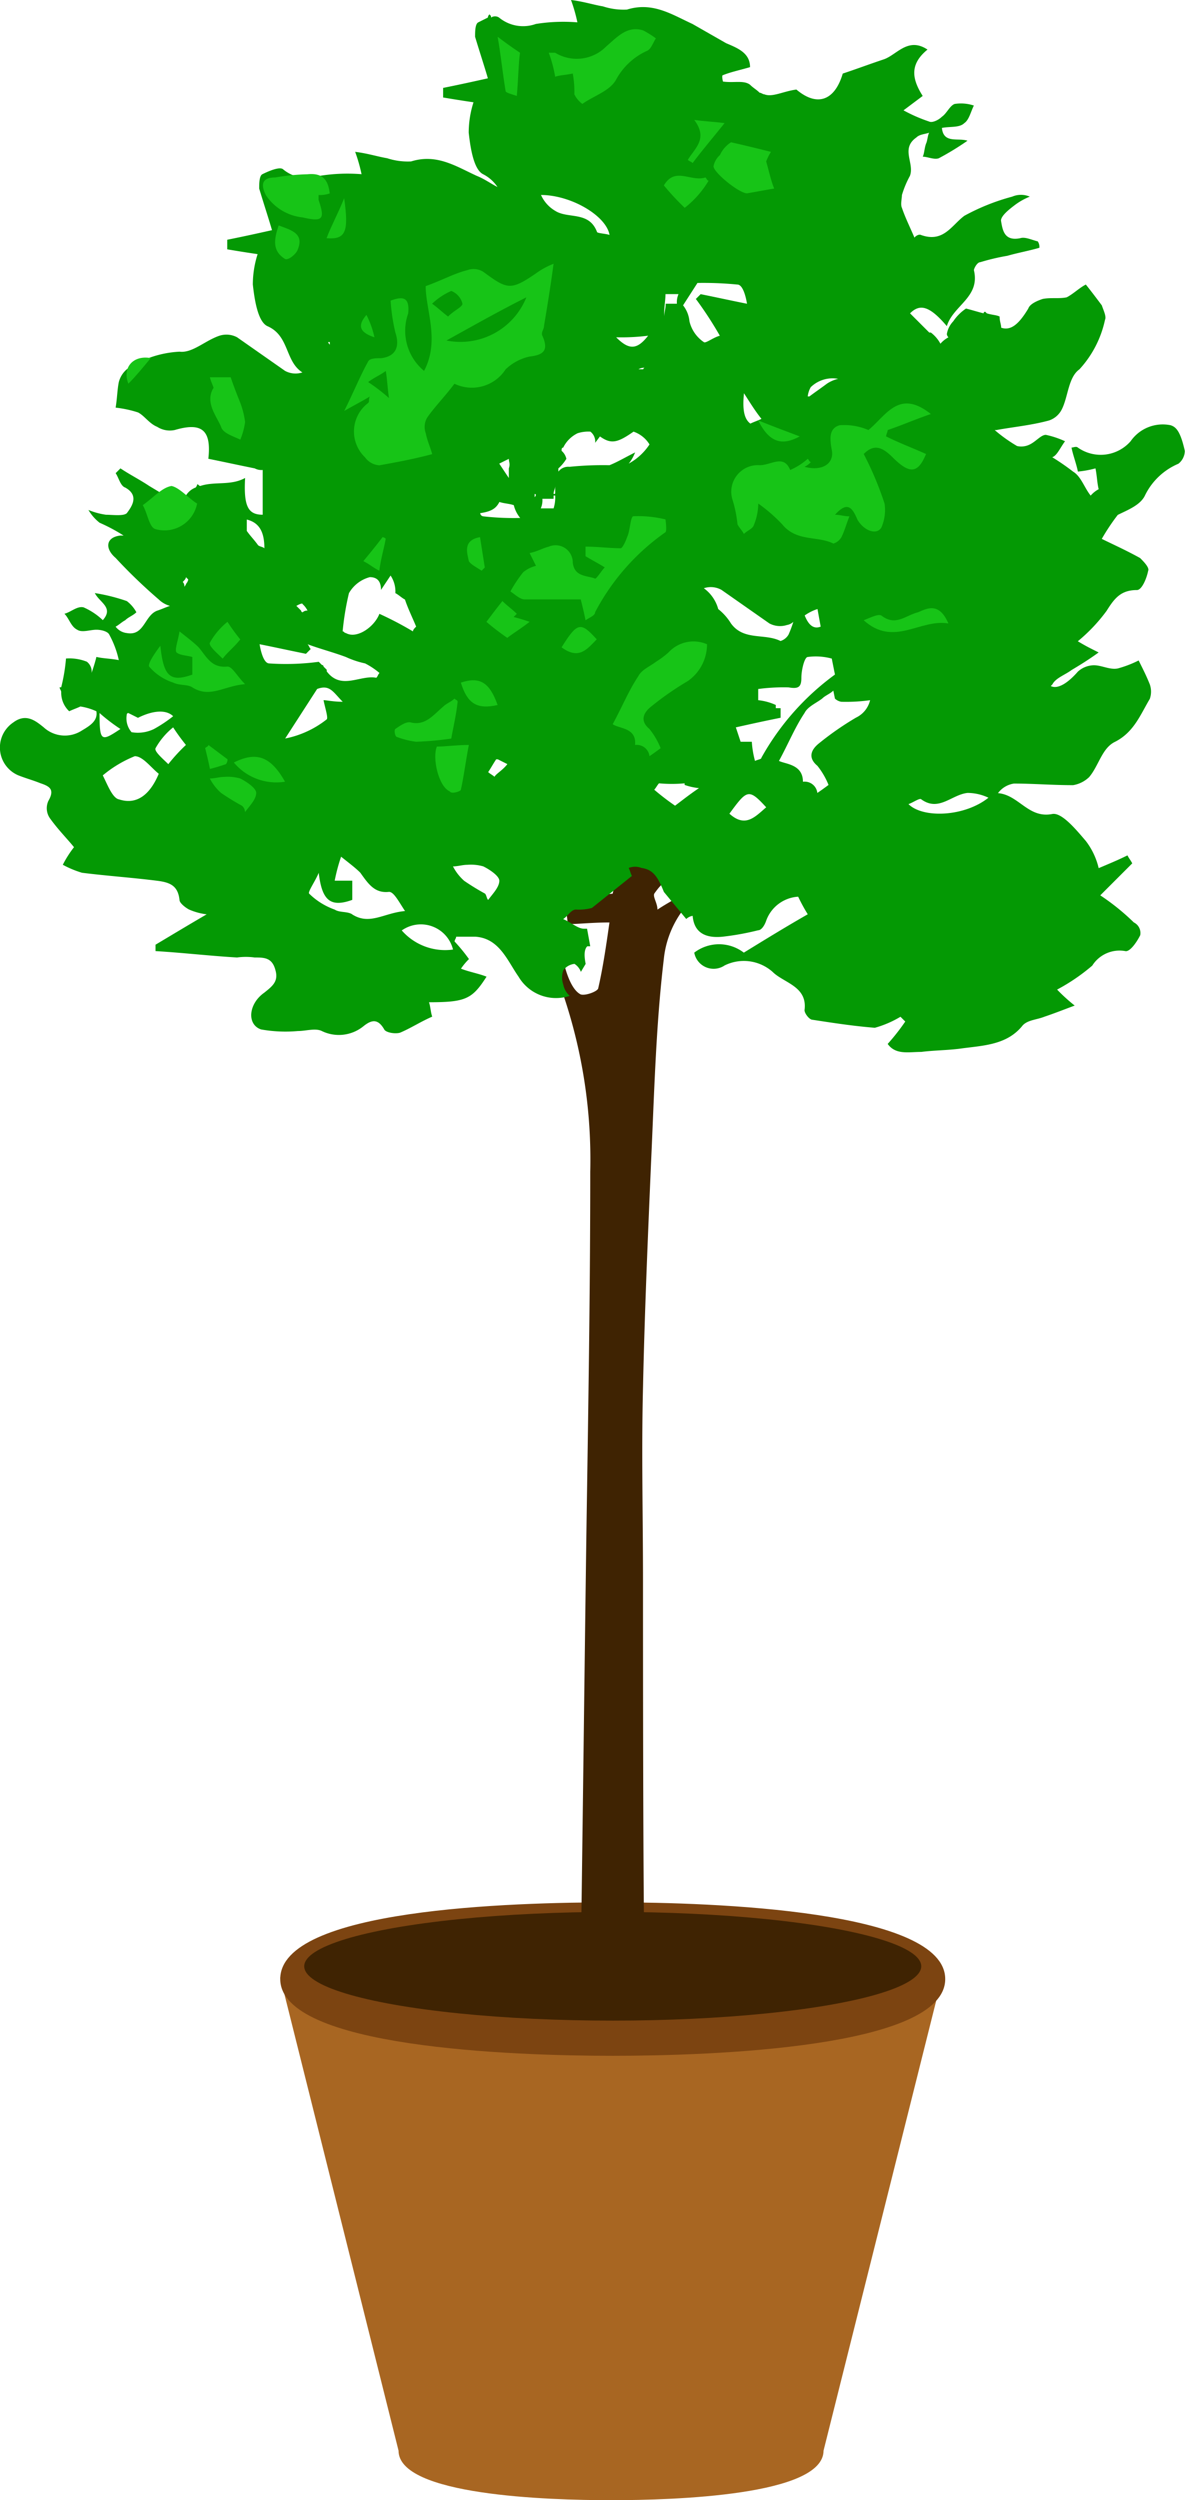 <svg xmlns="http://www.w3.org/2000/svg" viewBox="0 0 56.878 120">
  <defs>
    <style>
      .cls-1 {
        fill: #a86622;
      }

      .cls-2 {
        fill: #7c4411;
      }

      .cls-3 {
        fill: #3f2302;
      }

      .cls-4 {
        fill: #049904;
      }

      .cls-5 {
        fill: #17c417;
      }
    </style>
  </defs>
  <g id="v4" transform="translate(-38 -516)">
    <g id="Group_1557" data-name="Group 1557" transform="translate(51.451 607.304)">
      <path id="Path_3169" data-name="Path 3169" class="cls-1" d="M34.5,689.9l5.678,22.711c0,2.148,7.136,2.378,10.2,2.378s10.2-.23,10.2-2.378L66.265,689.9Z" transform="translate(-34.5 -686.294)"/>
      <path id="Path_3170" data-name="Path 3170" class="cls-2" d="M50.459,692.566c-4.757,0-15.959-.384-15.959-3.683,0-3.376,11.125-3.683,15.959-3.683s15.959.384,15.959,3.683S55.216,692.566,50.459,692.566Z" transform="translate(-34.5 -685.2)"/>
      <ellipse id="Ellipse_161" data-name="Ellipse 161" class="cls-3" cx="14.808" cy="2.609" rx="14.808" ry="2.609" transform="translate(1.151 0.46)"/>
    </g>
    <path id="Path_3171" data-name="Path 3171" class="cls-3" d="M52.06,625.863a24.709,24.709,0,0,1,1.3,8.517c0,5.141-.077,10.2-.153,15.269-.077,4.68-.23,18.031-.307,22.788h3.069c-.077-3.223-.077-15.192-.077-18.414,0-3.069-.077-6.215,0-9.284.077-3.606.23-7.136.384-10.742.153-3.3.23-6.6.614-9.821a4.72,4.72,0,0,1,2.455-3.683l-1.611-1.918c-1.151.46-1.841.23-2.379-1.074l-2.916,2.3a3.5,3.5,0,0,0,1.688-1.3c.077-.154.46-.154.921-.23-.23,1.151-.46,2.148-.614,2.762-.844.077-1.611.23-2.3.23l.153,1.228c.537,0,1.151-.077,1.995-.077-.153,1.074-.307,2.148-.537,3.146,0,.153-.614.384-.844.307-.46-.23-.767-1.151-.921-2.072l-.384.537c.077.077.077.153.153.23C51.984,625.1,51.907,625.48,52.06,625.863Zm4.373-4.834c.384-.537.844-1.074,1.841-.614a2.467,2.467,0,0,1-.307.537c-.46.307-.921.537-1.381.844C56.587,621.49,56.357,621.183,56.434,621.029Z" transform="translate(12.971 -62.139)"/>
    <path id="Path_3172" data-name="Path 3172" class="cls-4" d="M73.156,586.609a1.876,1.876,0,0,0-1.918.767,1.906,1.906,0,0,1-2.532.307c-.077-.077-.23,0-.307,0,.077.384.23.767.307,1.151a5.005,5.005,0,0,0,.844-.154c.077.384.077.691.153,1a1.348,1.348,0,0,0-.384.307c-.307-.384-.46-.921-.844-1.151a11.236,11.236,0,0,0-1-.691c.23-.077.384-.46.614-.767a4.329,4.329,0,0,0-.921-.307c-.23,0-.46.307-.767.46a.909.909,0,0,1-.614.077,7.2,7.2,0,0,1-1.074-.767h.077c.844-.153,1.688-.23,2.532-.46a1.065,1.065,0,0,0,.614-.537c.307-.614.307-1.535.844-1.918a5.069,5.069,0,0,0,1.228-2.378c.077-.154-.077-.46-.153-.691-.23-.307-.46-.614-.767-1-.307.153-.614.46-.921.614-.384.077-.767,0-1.151.077-.23.077-.614.23-.691.46-.46.767-.844,1.074-1.3.921,0-.153-.077-.307-.077-.537-.153-.077-.384-.077-.614-.153l-.077-.077a.075.075,0,0,0-.077.077c-.307-.077-.537-.153-.844-.23a2.256,2.256,0,0,0-.614.614,1.163,1.163,0,0,0-.307.614.268.268,0,0,0,.077.153,1.346,1.346,0,0,0-.384.307,1.664,1.664,0,0,0-.46-.537h-.077l-.921-.921c.46-.46.921-.384,1.765.614.307-1,1.611-1.381,1.3-2.685,0-.077.153-.384.307-.384a10.474,10.474,0,0,1,1.3-.307c.537-.153,1-.23,1.535-.384a.461.461,0,0,0-.077-.307c-.307-.077-.614-.23-.844-.153-.767.153-.844-.384-.921-.844,0-.23.384-.537.691-.767a3.11,3.11,0,0,1,.691-.384,1.071,1.071,0,0,0-.844,0,10.3,10.3,0,0,0-2.3.921c-.614.46-1,1.3-2.072.921-.153-.077-.384.154-.307.154-.23-.537-.46-1-.614-1.458-.077-.153,0-.46,0-.614a4.694,4.694,0,0,1,.384-.921c.23-.614-.46-1.3.307-1.841.153-.153.384-.153.614-.23-.077.154-.077.384-.153.537-.077.23-.077.46-.153.614.23,0,.537.153.767.077a13.347,13.347,0,0,0,1.381-.844c-.46-.153-1.151.154-1.228-.614.384-.077.844,0,1.074-.23.23-.154.307-.537.46-.844a1.959,1.959,0,0,0-.921-.077c-.23.077-.384.46-.614.614-.153.154-.46.307-.614.23a7.477,7.477,0,0,1-1.228-.537l.921-.691c-.537-.844-.614-1.535.23-2.225-.921-.614-1.458.23-2.072.46-.691.23-1.3.46-1.995.691-.384,1.3-1.228,1.611-2.225.767-.614.077-1.151.384-1.535.23-.077,0-.153-.077-.23-.077-.153-.153-.307-.23-.46-.384-.307-.23-.767-.077-1.3-.153,0,0-.077-.307,0-.307.384-.153.767-.23,1.3-.384,0-.691-.614-.921-1.151-1.151l-1.611-.921c-1-.46-1.918-1.074-3.146-.691a3.179,3.179,0,0,1-1.151-.154c-.46-.077-.921-.23-1.535-.307a7.87,7.87,0,0,1,.307,1.074,8.348,8.348,0,0,0-1.995.077,1.813,1.813,0,0,1-1.765-.307.342.342,0,0,0-.384,0c0-.077,0-.077-.077-.154a.238.238,0,0,0-.077.154l-.46.23c-.153.077-.153.46-.153.691.23.767.46,1.458.614,1.995-.691.154-1.381.307-2.148.46v.46c.46.077.921.153,1.458.23a4.818,4.818,0,0,0-.23,1.458c.077.691.23,1.765.691,1.995a1.812,1.812,0,0,1,.691.614c-.307-.153-.614-.384-1-.537-1-.46-1.918-1.074-3.146-.691a3.182,3.182,0,0,1-1.151-.154c-.46-.077-.921-.23-1.535-.307a7.871,7.871,0,0,1,.307,1.074,8.351,8.351,0,0,0-1.995.077,1.812,1.812,0,0,1-1.765-.307c-.153-.153-.691.077-1,.23-.153.077-.153.46-.153.691.23.767.46,1.458.614,1.995-.691.154-1.381.307-2.148.46v.46c.46.077.921.153,1.458.23a4.818,4.818,0,0,0-.23,1.458c.077.691.23,1.765.691,1.995,1.074.46.844,1.688,1.688,2.225A1.056,1.056,0,0,1,30.65,584l-2.3-1.611a1.087,1.087,0,0,0-.844-.077c-.691.23-1.3.844-1.918.767a4.984,4.984,0,0,0-2.532.844,1.21,1.21,0,0,0-.384.614c-.077.384-.077.767-.153,1.228a5.376,5.376,0,0,1,1.074.23c.307.153.537.537.921.691a1.124,1.124,0,0,0,.844.153c1.3-.384,1.765,0,1.611,1.381.767.153,1.458.307,2.225.46a.692.692,0,0,0,.384.077v2.148c-.691,0-.921-.384-.844-1.765-.691.384-1.458.153-2.148.384-.077,0-.077-.077-.153-.077a.268.268,0,0,1-.077.154.918.918,0,0,0-.537.537.63.63,0,0,1-.537.077l-1.151-.691c-.46-.307-.921-.537-1.381-.844l-.23.23c.153.23.23.614.46.691.691.384.307.921.077,1.228-.153.153-.691.077-1,.077a3.462,3.462,0,0,1-.844-.23,2.189,2.189,0,0,0,.537.614,8.393,8.393,0,0,1,1.151.614h-.153c-.691.077-.767.614-.23,1.074a25.424,25.424,0,0,0,2.072,1.995,1.237,1.237,0,0,0,.537.307c-.23.077-.384.154-.614.23-.614.23-.614,1.228-1.458,1.074a.776.776,0,0,1-.537-.307c.153-.077.307-.23.46-.307.153-.153.384-.23.537-.384a1.666,1.666,0,0,0-.46-.537,8.975,8.975,0,0,0-1.535-.384c.23.46.921.691.384,1.3a3.208,3.208,0,0,0-.921-.614c-.307-.077-.614.23-.921.307.23.23.307.614.614.767.23.153.614,0,.921,0,.23,0,.537.077.614.23a4.56,4.56,0,0,1,.46,1.228c-.384-.077-.767-.077-1.074-.154-.077.307-.153.537-.23.767a.6.6,0,0,0-.23-.537,2.266,2.266,0,0,0-1-.153,8.647,8.647,0,0,1-.23,1.381h-.077c0,.077.077.154.077.23a1.215,1.215,0,0,0,.384.921c.153-.077.384-.154.537-.23a2.919,2.919,0,0,1,.767.23c.077.46-.307.691-.691.921a1.5,1.5,0,0,1-1.841-.153c-.384-.307-.844-.691-1.458-.23a1.45,1.45,0,0,0,.23,2.532c.384.153.691.23,1.074.384.46.153.691.307.384.844a.84.84,0,0,0,.077.844c.384.537.844,1,1.151,1.381a5.161,5.161,0,0,0-.537.844,4.694,4.694,0,0,0,.921.384c1.228.154,2.379.23,3.606.384.614.077,1,.23,1.074.921,0,.153.307.384.46.46a2.975,2.975,0,0,0,.844.23c-.921.537-1.688,1-2.455,1.458v.307c1.3.077,2.609.23,3.913.307a3.109,3.109,0,0,1,.844,0c.46,0,.844,0,1,.614.153.537-.153.767-.537,1.074-.767.537-.844,1.534-.153,1.765a6.664,6.664,0,0,0,1.765.077c.384,0,.844-.153,1.151,0a1.869,1.869,0,0,0,1.995-.23c.384-.307.691-.384,1,.153.077.153.537.23.767.153.537-.23,1-.537,1.535-.767-.077-.23-.077-.46-.153-.691,1.765,0,2.072-.153,2.762-1.228-.384-.153-.844-.23-1.228-.384a2.925,2.925,0,0,1,.384-.46,8.153,8.153,0,0,0-.691-.844c0-.077.077-.154.077-.23h.921c1.151.077,1.535,1.151,2.072,1.918a2.088,2.088,0,0,0,2.455.921.975.975,0,0,1-.307-.537,1.065,1.065,0,0,1,0-.691.777.777,0,0,1,.537-.307.766.766,0,0,1,.307.384l.23-.384c-.077-.384-.077-.691.077-.844H45.3l-.153-.844H45c-.307,0-.614-.307-1-.46.23-.153.384-.46.614-.46a2.367,2.367,0,0,0,.767-.077l1.918-1.535c-.077-.153-.077-.23-.153-.384a.841.841,0,0,1,.614,0h0c.537.077.767.384,1.074,1.151l1.074,1.3a.582.582,0,0,1,.307-.153c.077.921.767,1.074,1.458,1a13,13,0,0,0,1.688-.307c.153,0,.307-.23.384-.46a1.742,1.742,0,0,1,1.535-1.151,8.368,8.368,0,0,0,.46.844c-1.074.614-2.072,1.228-3.069,1.841a1.956,1.956,0,0,0-2.379,0,.945.945,0,0,0,1.458.614,2.081,2.081,0,0,1,2.3.307c.537.537,1.688.691,1.535,1.841,0,.154.23.46.384.46,1,.154,1.995.307,2.992.384A4.924,4.924,0,0,0,60.19,615l.23.23a10.315,10.315,0,0,1-.844,1.074c.384.537,1,.384,1.611.384.614-.077,1.228-.077,1.841-.154,1.074-.153,2.225-.153,2.992-1.074.23-.307.691-.307,1.074-.46.46-.154.844-.307,1.458-.537a8.4,8.4,0,0,1-.844-.767,9.3,9.3,0,0,0,1.688-1.151,1.547,1.547,0,0,1,1.611-.691c.23,0,.537-.46.691-.767a.564.564,0,0,0-.307-.614,10.932,10.932,0,0,0-1.611-1.3l1.535-1.535c-.077-.153-.153-.23-.23-.384-.46.23-.844.384-1.381.614a3.426,3.426,0,0,0-.614-1.3c-.46-.537-1.151-1.381-1.611-1.3-1.151.23-1.611-.921-2.609-1a1.169,1.169,0,0,1,.767-.46c.921,0,1.841.077,2.839.077a1.462,1.462,0,0,0,.767-.384c.46-.537.614-1.381,1.228-1.688.921-.46,1.228-1.3,1.688-2.072a1.058,1.058,0,0,0,0-.691c-.153-.384-.307-.691-.537-1.151a5.332,5.332,0,0,1-1,.384c-.384.077-.767-.154-1.151-.154a1.172,1.172,0,0,0-.767.307c-.537.614-1,.844-1.3.691l.077-.077c.153-.307.614-.46.921-.691.384-.23.767-.46,1.3-.844-.46-.23-.614-.307-1-.537a8.05,8.05,0,0,0,1.381-1.458c.384-.614.691-1,1.458-1,.23,0,.46-.537.537-.921.077-.153-.23-.46-.384-.614-.691-.384-1.381-.691-1.841-.921a10,10,0,0,1,.767-1.151c.46-.23,1.074-.46,1.3-.921a3.144,3.144,0,0,1,1.611-1.535.8.8,0,0,0,.307-.614C73.617,586.839,73.387,586.686,73.156,586.609ZM23.054,600.5a.075.075,0,0,1,.077-.077l.46.23c.767-.384,1.381-.384,1.688-.077a6.4,6.4,0,0,1-.921.614,1.764,1.764,0,0,1-1.074.153A1.016,1.016,0,0,1,23.054,600.5Zm-.307.69c-.921.614-1,.614-1-.767A8.685,8.685,0,0,0,22.747,601.187Zm-.077,3.376c-.307-.077-.537-.691-.767-1.151a5.745,5.745,0,0,1,1.535-.921c.384,0,.767.537,1.151.844C24.205,604.256,23.591,604.87,22.671,604.563Zm2.379-1.688c-.23-.23-.691-.614-.614-.767a3.442,3.442,0,0,1,.844-1c.153.23.307.46.614.844A8.414,8.414,0,0,0,25.049,602.875Zm.921-8.747c-.077.077-.077.154-.153.23a.282.282,0,0,0-.077-.23c.077-.077.153-.153.153-.23l.077.077C26.047,594.052,25.97,594.052,25.97,594.128Zm15.422-5.908c0,.154.077.23,0,.46v.46l-.46-.691Zm-7.673,6.445a1.628,1.628,0,0,1,1-.767c.384,0,.537.23.537.614l.46-.691a1.378,1.378,0,0,1,.23.844c.153.077.307.23.46.307.153.46.384.921.537,1.3-.077.077-.153.153-.153.23a16.236,16.236,0,0,0-1.611-.844c-.23.614-1.074,1.228-1.611.921-.077,0-.077-.077-.153-.077A13.165,13.165,0,0,1,33.719,594.665ZM32.8,582.619v.153c0-.077-.077-.077-.077-.153Zm-1.3,12.583a1.06,1.06,0,0,1,.23.307.282.282,0,0,0-.23.077.075.075,0,0,1-.077-.077l-.23-.23C31.341,595.2,31.494,595.126,31.494,595.2Zm-2.685-3.529v-.537c.614.153.844.614.844,1.381-.077-.077-.23-.077-.307-.154C29.192,592.133,28.962,591.9,28.809,591.673Zm1.074,6.368c-.23,0-.384-.46-.46-.921.767.153,1.458.307,2.225.46l.23-.23c-.077-.077-.077-.154-.153-.23.614.23,1.228.384,1.841.614a4.326,4.326,0,0,0,.921.307,3.606,3.606,0,0,1,.691.46c-.077.077-.077.154-.153.23-.767-.153-1.688.614-2.379-.307v-.077l-.153-.153a.075.075,0,0,0-.077-.077h0l-.153-.153A11.928,11.928,0,0,1,29.883,598.041Zm.767,3.606,1.535-2.379c.614-.23.767.154,1.228.614-.46,0-.767-.077-.921-.077.077.384.23.844.153.921A4.672,4.672,0,0,1,30.65,601.647Zm3.223,8.44c-.23-.154-.614-.077-.844-.23a3.342,3.342,0,0,1-1.228-.767c-.077-.077.307-.614.46-1,.153,1.3.537,1.688,1.611,1.3v-.921h-.844a8.678,8.678,0,0,1,.307-1.151c.384.307.691.537.921.767.384.537.691,1,1.381.921.23,0,.46.46.767.921C35.407,610.011,34.717,610.624,33.873,610.087Zm2.379.767a1.589,1.589,0,0,1,2.455.921A2.765,2.765,0,0,1,36.251,610.855Zm4.143-1.458c-.077-.077-.077-.23-.153-.307a11.358,11.358,0,0,1-1-.614,2.389,2.389,0,0,1-.537-.691c.23,0,.46-.077.691-.077a2.138,2.138,0,0,1,.767.077c.307.153.767.46.767.691C40.931,608.783,40.625,609.09,40.394,609.4Zm.307-5.908c-.077-.077-.23-.154-.307-.23.153-.23.23-.384.384-.614h.077l.46.23C41.085,603.182,40.778,603.335,40.7,603.489Zm-.537-12.506a.165.165,0,0,1-.153-.153c.537-.077.767-.23.921-.537.23.077.46.077.691.154a1.542,1.542,0,0,0,.307.614A13.006,13.006,0,0,1,40.164,590.982Zm15.729-6.215a1.5,1.5,0,0,1,1.3-.384,1.624,1.624,0,0,0-.537.23c-.307.23-.537.384-.844.614H55.74A1.09,1.09,0,0,1,55.893,584.768Zm.307,10.665.153.844c-.384.153-.614-.154-.767-.537A2.3,2.3,0,0,1,56.2,595.433Zm-2.685-9.13c-.153.077-.384.153-.537.23-.307-.23-.384-.691-.307-1.458C52.977,585.535,53.208,585.919,53.515,586.3Zm-4.6-5.985h.614a.973.973,0,0,0-.077.46h-.537c0,.23-.077.46-.077.614C48.834,581.008,48.911,580.624,48.911,580.318Zm-2.379,2.072a10.284,10.284,0,0,0,1.535-.077c-.537.69-.921.69-1.535.077Zm1.381,1.458a.075.075,0,0,0-.077.077h-.23A.58.58,0,0,1,47.914,583.847Zm-5.294,6.215v-.153c.077,0,.077.077,0,.153Zm3.606-12.583c-.23-.077-.614-.077-.614-.154-.384-1-1.381-.614-1.995-1a1.679,1.679,0,0,1-.691-.767C44.384,575.561,46.072,576.558,46.226,577.479ZM43.54,590.6h-.614a.973.973,0,0,0,.077-.46h.537v-.154h.077A1.69,1.69,0,0,1,43.54,590.6Zm0-.691c0-.153.077-.23.077-.384v.307C43.617,589.908,43.617,589.908,43.54,589.908Zm3.606-1.458a1.924,1.924,0,0,0,.307-.537c-.46.23-.844.46-1.228.614a16.038,16.038,0,0,0-1.918.077.6.6,0,0,0-.537.23v-.153a2.034,2.034,0,0,0,.384-.46.7.7,0,0,0-.23-.384c0-.077,0-.153.077-.153a1.5,1.5,0,0,1,.691-.691,1.689,1.689,0,0,1,.614-.077.6.6,0,0,1,.23.537l.23-.307c.537.384.844.307,1.611-.23a1.451,1.451,0,0,1,.767.614A2.811,2.811,0,0,1,47.146,588.451Zm2.225,16.419a12.068,12.068,0,0,1-1-.767c.077-.077.153-.23.23-.307a6.562,6.562,0,0,0,1.228,0v.077a2.847,2.847,0,0,0,.691.153C50.062,604.333,49.678,604.64,49.371,604.87Zm.691-23.248a1.442,1.442,0,0,0-.307-.767l.691-1.074a16.676,16.676,0,0,1,1.918.077c.23,0,.384.46.46.921-.767-.153-1.458-.307-2.225-.46l-.23.23a17.629,17.629,0,0,1,1.151,1.765c-.307.077-.691.384-.767.307A1.671,1.671,0,0,1,50.062,581.622Zm1.381,13.811a1.825,1.825,0,0,0-.691-1,1.056,1.056,0,0,1,.844.077l2.3,1.611a1.087,1.087,0,0,0,.844.077.582.582,0,0,0,.307-.153,5.289,5.289,0,0,1-.23.614.68.68,0,0,1-.384.307c-.767-.384-1.765,0-2.379-.844A2.647,2.647,0,0,0,51.443,595.433Zm.537,9.821c.844-1.151.921-1.228,1.765-.307C53.208,605.407,52.747,605.944,51.98,605.254Zm1.535-2.685c0,.077-.153.077-.307.153a4.593,4.593,0,0,1-.153-.921h-.537l-.23-.691c.691-.154,1.381-.307,2.148-.46v-.46h-.23v-.154a2.718,2.718,0,0,0-.844-.23v-.537a9.286,9.286,0,0,1,1.458-.077c.46.077.614,0,.614-.46,0-.384.153-1,.307-1a2.925,2.925,0,0,1,1.151.077l.153.767A12.4,12.4,0,0,0,53.515,602.568Zm4.527-1.918a14.443,14.443,0,0,0-1.765,1.228c-.384.307-.537.691-.077,1.074a3.625,3.625,0,0,1,.537.921s-.307.23-.537.384a.611.611,0,0,0-.691-.537c0-.844-.844-.844-1.151-1,.46-.844.767-1.611,1.228-2.3.153-.307.537-.46.844-.691.153-.153.384-.23.537-.384l.077.384a.582.582,0,0,0,.307.153,8.346,8.346,0,0,0,1.381-.077A1.244,1.244,0,0,1,58.041,600.65Zm2.532,4.143c.23-.077.537-.307.614-.23.844.614,1.458-.23,2.225-.307a2.362,2.362,0,0,1,1,.23C63.259,605.407,61.264,605.484,60.573,604.793Z" transform="translate(21.031 -50.2)"/>
    <g id="Group_1558" data-name="Group 1558" transform="translate(44.074 517.403)">
      <path id="Path_3173" data-name="Path 3173" class="cls-5" d="M52.451,570.155c-.384.077-.614.077-.844.153a6.39,6.39,0,0,0-.307-1.151h.307a1.988,1.988,0,0,0,2.455-.307c.537-.46,1-1,1.765-.767a4.283,4.283,0,0,1,.614.384c-.153.23-.23.537-.46.614a3.18,3.18,0,0,0-1.458,1.381c-.307.537-1.074.767-1.611,1.151a1.266,1.266,0,0,1-.384-.46A4.719,4.719,0,0,0,52.451,570.155Z" transform="translate(-31.034 -568.028)"/>
      <path id="Path_3174" data-name="Path 3174" class="cls-5" d="M62.444,575.1c.691.153,1.3.307,1.918.46a2.522,2.522,0,0,0-.23.46c.153.537.23.921.384,1.3-.46.077-.844.153-1.3.23-.384,0-1.611-1-1.611-1.3a.975.975,0,0,1,.307-.537A1.456,1.456,0,0,1,62.444,575.1Z" transform="translate(-33.431 -569.674)"/>
      <path id="Path_3175" data-name="Path 3175" class="cls-5" d="M36.627,578.018a1.5,1.5,0,0,1-.537.077v.23c.307.921.23,1.074-.767.844a2.417,2.417,0,0,1-1.765-1.074c-.307-.614-.077-.844.46-.844a10.4,10.4,0,0,1,1.535-.153C36.32,577.02,36.551,577.4,36.627,578.018Z" transform="translate(-26.873 -570.137)"/>
      <path id="Path_3176" data-name="Path 3176" class="cls-5" d="M48.1,568.5c.307.23.614.46,1.074.767-.077.537-.077,1.228-.153,2.072-.23-.077-.537-.153-.537-.23C48.33,570.188,48.253,569.344,48.1,568.5Z" transform="translate(-30.289 -568.138)"/>
      <path id="Path_3177" data-name="Path 3177" class="cls-5" d="M59.5,578.733a12.74,12.74,0,0,1-1-1.074c.537-.921,1.3-.153,1.995-.384.077.077.077.154.153.154A4.7,4.7,0,0,1,59.5,578.733Z" transform="translate(-32.709 -570.161)"/>
      <path id="Path_3178" data-name="Path 3178" class="cls-5" d="M34.349,580.3c.614.23,1.228.384.921,1.151-.077.23-.46.537-.614.46C34.042,581.528,34.119,580.991,34.349,580.3Z" transform="translate(-27.049 -570.884)"/>
      <path id="Path_3179" data-name="Path 3179" class="cls-5" d="M60.307,573.7c.537.077.844.077,1.458.153-.614.767-1.074,1.3-1.535,1.918-.077-.077-.153-.077-.23-.153C60.307,575.081,61,574.621,60.307,573.7Z" transform="translate(-33.059 -569.348)"/>
      <path id="Path_3180" data-name="Path 3180" class="cls-5" d="M37.4,580.518c.23-.614.537-1.151.844-1.918C38.474,580.211,38.321,580.595,37.4,580.518Z" transform="translate(-27.799 -570.489)"/>
      <path id="Path_3181" data-name="Path 3181" class="cls-5" d="M26.048,588.593c-.384.46-.691.844-1.074,1.228C24.667,589.053,25.2,588.439,26.048,588.593Z" transform="translate(-24.886 -572.809)"/>
      <path id="Path_3182" data-name="Path 3182" class="cls-5" d="M40.2,586.974c-.691-.23-.844-.537-.384-1.074A4.438,4.438,0,0,1,40.2,586.974Z" transform="translate(-28.301 -572.188)"/>
      <path id="Path_3183" data-name="Path 3183" class="cls-5" d="M42.336,587.841c.767-1.458.077-2.916.077-4.067.844-.307,1.381-.614,1.995-.767a.88.88,0,0,1,.767.077c1.151.844,1.3.921,2.532.077a3.666,3.666,0,0,1,.844-.46c-.153,1.151-.307,2.072-.46,2.992,0,.153-.153.307-.077.46.307.691.077.921-.614,1a2.414,2.414,0,0,0-1.151.614,1.929,1.929,0,0,1-2.455.691c-.46.614-.921,1.074-1.3,1.611a.88.88,0,0,0-.077.767c.077.384.23.691.307,1-.844.23-1.688.384-2.532.537a.916.916,0,0,1-.691-.384,1.714,1.714,0,0,1,.153-2.609c.077-.077,0-.154.077-.307-.384.23-.691.384-1.228.691.46-.921.767-1.688,1.151-2.378.077-.154.384-.154.614-.154.691-.077.921-.537.691-1.228a9.2,9.2,0,0,1-.23-1.534c.614-.23.921-.154.844.614A2.494,2.494,0,0,0,42.336,587.841Zm1.074-1.458a3.409,3.409,0,0,0,3.836-2.072C46.019,584.925,44.792,585.616,43.41,586.383Zm.077-1.151c.307-.307.691-.46.691-.614a.877.877,0,0,0-.537-.614,3.209,3.209,0,0,0-.921.614C42.95,584.772,43.18,585,43.487,585.232Zm-3.836,3.146a8.684,8.684,0,0,1,1,.767c-.077-.537-.077-.844-.153-1.3C40.188,588.071,39.958,588.148,39.651,588.378Z" transform="translate(-28.055 -571.443)"/>
      <path id="Path_3184" data-name="Path 3184" class="cls-5" d="M72.3,591.946c-.691.23-1.381.537-2.072.767,0,.077-.077.23-.077.307.614.307,1.228.537,1.918.844-.384.921-.767,1-1.611.154-.537-.537-.921-.614-1.381-.154a15.691,15.691,0,0,1,1,2.379,2.093,2.093,0,0,1-.153,1.151c-.23.384-.844.153-1.151-.384-.23-.537-.46-.921-1.074-.23.23,0,.46.077.691.077-.153.384-.23.691-.384,1a.681.681,0,0,1-.384.307c-.767-.384-1.765-.077-2.455-.921a7.683,7.683,0,0,0-1.151-1,2.807,2.807,0,0,1-.23,1.074c-.077.153-.307.23-.46.384-.077-.153-.23-.307-.307-.46a6.117,6.117,0,0,0-.23-1.151,1.276,1.276,0,0,1,1.3-1.688c.537,0,1.151-.537,1.458.23a3.167,3.167,0,0,0,.844-.537c.077.077.077.154.153.154a1.059,1.059,0,0,1-.307.23c.844.23,1.458-.153,1.3-.844-.077-.46-.153-1,.384-1.151a2.92,2.92,0,0,1,1.381.23C70.15,592.023,70.763,590.719,72.3,591.946Z" transform="translate(-33.694 -573.477)"/>
      <path id="Path_3185" data-name="Path 3185" class="cls-5" d="M52.506,603.481c-.077-.384-.153-.691-.23-1H49.591c-.23,0-.46-.23-.691-.384a6.4,6.4,0,0,1,.614-.921,1.542,1.542,0,0,1,.614-.307l-.307-.614c.384-.077.614-.23.921-.307a.825.825,0,0,1,1.151.767c.077.691.691.614,1.074.767.077,0,.307-.384.46-.537-.23-.153-.537-.307-.921-.537v-.46c.614,0,1.151.077,1.688.077.077,0,.23-.307.307-.537.153-.307.153-1,.307-1a5.482,5.482,0,0,1,1.535.153s.077.537,0,.614a10.825,10.825,0,0,0-3.376,3.836C52.966,603.251,52.736,603.327,52.506,603.481Z" transform="translate(-30.475 -575.114)"/>
      <path id="Path_3186" data-name="Path 3186" class="cls-5" d="M55.3,610.294c.46-.844.767-1.611,1.228-2.3.153-.307.537-.46.844-.691a4.26,4.26,0,0,0,.614-.46,1.627,1.627,0,0,1,1.841-.384,2.15,2.15,0,0,1-.921,1.765,14.45,14.45,0,0,0-1.765,1.228c-.384.307-.537.691-.077,1.074a3.626,3.626,0,0,1,.537.921s-.307.23-.537.384a.611.611,0,0,0-.691-.537C56.451,610.447,55.607,610.524,55.3,610.294Z" transform="translate(-31.965 -576.94)"/>
      <path id="Path_3187" data-name="Path 3187" class="cls-5" d="M28.369,607.772v-.844c-.23-.077-.614-.077-.767-.23-.077-.153.077-.537.153-1,.384.307.691.537.921.767.384.46.614,1,1.381.921.23,0,.46.46.844.844-1,.077-1.688.691-2.532.153-.23-.153-.614-.077-.921-.23a2.537,2.537,0,0,1-1.151-.767c-.077-.153.307-.691.537-1C26.988,607.848,27.294,608.155,28.369,607.772Z" transform="translate(-25.212 -576.796)"/>
      <path id="Path_3188" data-name="Path 3188" class="cls-5" d="M28.509,597.444a1.593,1.593,0,0,1-1.995,1.228c-.307-.077-.384-.767-.614-1.151.537-.384.921-.844,1.381-.921C27.665,596.677,28.125,597.214,28.509,597.444Z" transform="translate(-25.122 -574.678)"/>
      <path id="Path_3189" data-name="Path 3189" class="cls-5" d="M30.1,589.8h1c.153.46.307.844.46,1.228a4.046,4.046,0,0,1,.23.921,3.458,3.458,0,0,1-.23.844c-.307-.153-.844-.307-.921-.614-.23-.537-.767-1.151-.384-1.841C30.33,590.337,30.177,590.107,30.1,589.8Z" transform="translate(-26.1 -573.095)"/>
      <path id="Path_3190" data-name="Path 3190" class="cls-5" d="M44.376,611.818a15.254,15.254,0,0,1-1.688.153,4.047,4.047,0,0,1-.921-.23c-.077,0-.153-.307-.077-.384.23-.153.537-.384.767-.307.691.153,1.074-.384,1.535-.767.153-.153.384-.23.537-.384.077.077.153.077.153.153C44.606,610.744,44.453,611.358,44.376,611.818Z" transform="translate(-28.79 -577.773)"/>
      <path id="Path_3191" data-name="Path 3191" class="cls-5" d="M44.277,612.877c.46,0,.921-.077,1.535-.077-.153.767-.23,1.458-.384,2.148,0,.077-.46.23-.537.077C44.353,614.795,44.046,613.414,44.277,612.877Z" transform="translate(-29.381 -578.448)"/>
      <path id="Path_3192" data-name="Path 3192" class="cls-5" d="M75.066,604.978c-1.381-.23-2.609,1.151-4.066-.153.384-.154.691-.307.844-.23.691.537,1.151,0,1.765-.154C73.992,604.288,74.606,603.9,75.066,604.978Z" transform="translate(-35.619 -576.458)"/>
      <path id="Path_3193" data-name="Path 3193" class="cls-5" d="M31.635,616.181a11.358,11.358,0,0,1-1-.614,2.389,2.389,0,0,1-.537-.691c.23,0,.46-.077.691-.077a2.138,2.138,0,0,1,.767.077c.307.153.767.46.767.691,0,.307-.307.614-.537.921A.4.4,0,0,0,31.635,616.181Z" transform="translate(-26.1 -578.914)"/>
      <path id="Path_3194" data-name="Path 3194" class="cls-5" d="M48.4,605.565a12.077,12.077,0,0,1-1-.767c.23-.307.46-.614.767-1,.23.23.46.384.691.614l-.153.153c.307.077.537.153.767.23C49.088,605.1,48.7,605.334,48.4,605.565Z" transform="translate(-30.126 -576.354)"/>
      <path id="Path_3195" data-name="Path 3195" class="cls-5" d="M31.6,613.817c1.074-.537,1.765-.307,2.455.921A2.651,2.651,0,0,1,31.6,613.817Z" transform="translate(-26.449 -578.622)"/>
      <path id="Path_3196" data-name="Path 3196" class="cls-5" d="M31.555,605.944c-.307.384-.614.614-.844.921-.23-.23-.691-.614-.614-.767a3.443,3.443,0,0,1,.844-1C31.095,605.33,31.248,605.56,31.555,605.944Z" transform="translate(-26.097 -576.656)"/>
      <path id="Path_3197" data-name="Path 3197" class="cls-5" d="M47.565,609.94c-1,.23-1.458-.077-1.765-1.074C46.721,608.559,47.181,608.866,47.565,609.94Z" transform="translate(-29.754 -577.506)"/>
      <path id="Path_3198" data-name="Path 3198" class="cls-5" d="M52.1,606.4c.767-1.228.921-1.228,1.688-.384C53.328,606.481,52.944,607.018,52.1,606.4Z" transform="translate(-31.22 -576.733)"/>
      <path id="Path_3199" data-name="Path 3199" class="cls-5" d="M64.4,592.5c.767.307,1.381.537,1.995.767C65.551,593.728,64.937,593.574,64.4,592.5Z" transform="translate(-34.083 -573.724)"/>
      <path id="Path_3200" data-name="Path 3200" class="cls-5" d="M46.887,601.411c-.23-.153-.537-.307-.614-.46-.077-.384-.307-1,.537-1.151.077.46.153,1,.23,1.458Z" transform="translate(-29.844 -575.423)"/>
      <path id="Path_3201" data-name="Path 3201" class="cls-5" d="M30.8,613.721c-.23.077-.46.153-.767.23-.077-.384-.153-.691-.23-1,.077-.077.153-.077.153-.153l.921.691A.379.379,0,0,1,30.8,613.721Z" transform="translate(-26.03 -578.448)"/>
      <path id="Path_3202" data-name="Path 3202" class="cls-5" d="M40.774,599.877c-.077.46-.23.921-.307,1.535-.307-.153-.46-.307-.767-.46q.575-.69.921-1.151A.268.268,0,0,1,40.774,599.877Z" transform="translate(-28.334 -575.423)"/>
    </g>
  </g>
</svg>
